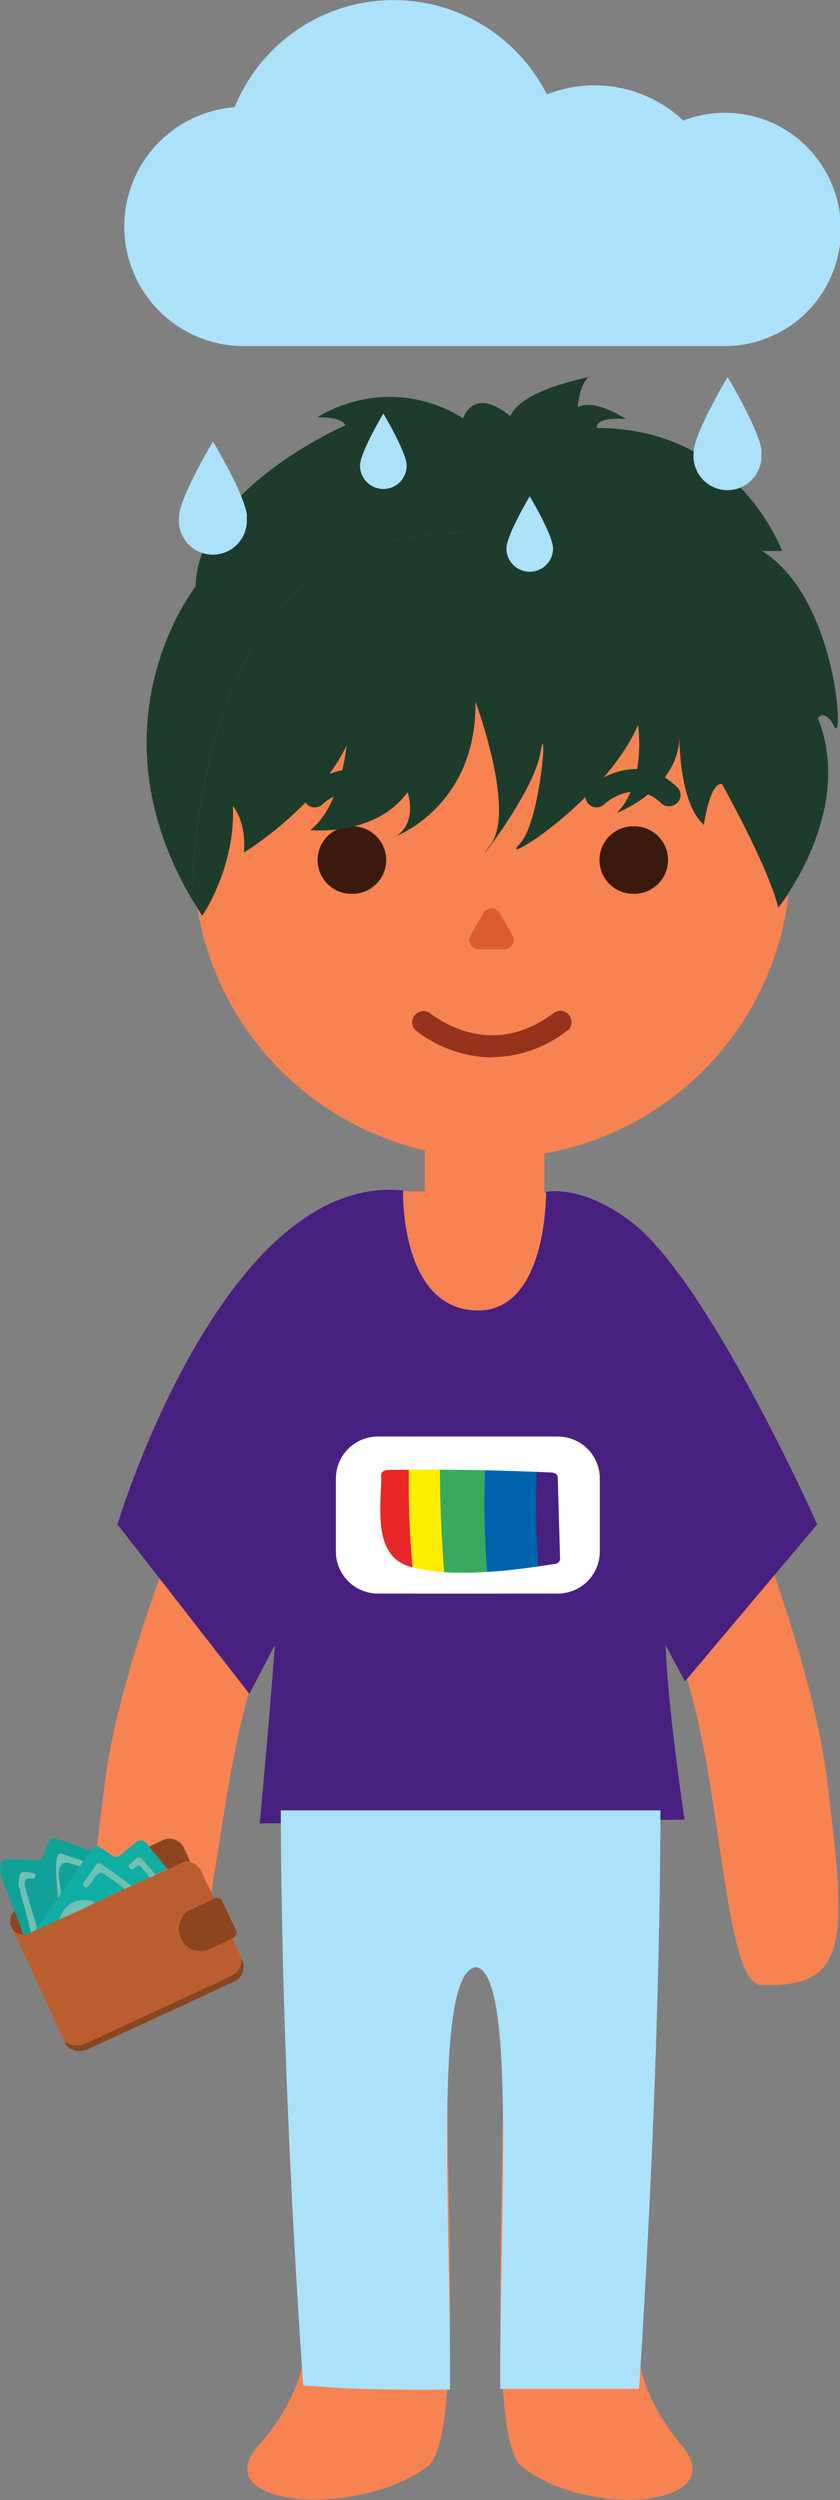 <svg xmlns="http://www.w3.org/2000/svg" xmlns:xlink="http://www.w3.org/1999/xlink" width="180.077" height="535.899" viewBox="0 0 180.077 535.899">
  <rect x="0" y="0" width="180.077" height="535.899" fill="#808080" stroke="none"/>
  <defs>
    <clipPath id="clip-path">
      <rect id="Rectangle_16" data-name="Rectangle 16" width="159.688" height="455.089" fill="none"/>
    </clipPath>
    <clipPath id="clip-path-2">
      <rect id="Rectangle_31" data-name="Rectangle 31" width="154.069" height="122.598" fill="none"/>
    </clipPath>
    <clipPath id="clip-path-3">
      <rect id="Rectangle_30" data-name="Rectangle 30" width="56.58" height="33.683" fill="none"/>
    </clipPath>
    <clipPath id="clip-path-4">
      <rect id="Rectangle_32" data-name="Rectangle 32" width="52.241" height="45.601" fill="none"/>
    </clipPath>
  </defs>
  <g transform="translate(-294.99 -691.912)">
    <g id="Artwork_13" data-name="Artwork 13" transform="translate(394.844 1000.267)">
      <g id="Artwork_13-2" data-name="Artwork 13" transform="translate(-79.844 -227.544)" clip-path="url(#clip-path)">
        <path id="Path_403" data-name="Path 403" d="M107.288,166.088H117.85a2.437,2.437,0,0,0,0-4.8H107.288a2.437,2.437,0,1,0,0,4.8" transform="translate(-27.296 -42.149)" fill="#db5c30"/>
        <path id="Path_404" data-name="Path 404" d="M92.964,53.4A63.964,63.964,0,1,1,29,117.364,63.964,63.964,0,0,1,92.964,53.4" transform="translate(-7.58 -13.958)" fill="#f68351"/>
        <path id="Path_405" data-name="Path 405" d="M69.438,130.4a7.238,7.238,0,1,1-7.238,7.238,7.238,7.238,0,0,1,7.238-7.238" transform="translate(-16.258 -34.085)" fill="#3b1a0e"/>
        <path id="Path_406" data-name="Path 406" d="M151.238,130.4A7.238,7.238,0,1,1,144,137.638a7.238,7.238,0,0,1,7.238-7.238" transform="translate(-37.64 -34.085)" fill="#3b1a0e"/>
        <path id="Path_407" data-name="Path 407" d="M77.608,121.186a2.437,2.437,0,0,1-3.25-.074,8.494,8.494,0,0,0-5.687-2.511,10.755,10.755,0,0,0-6.5,2.733,2.377,2.377,0,0,1-3.324-3.4l.3-.3a15.294,15.294,0,0,1,9.528-3.841c4.136,0,6.278,1.329,9.085,3.841a2.364,2.364,0,0,1,.074,3.4l-.222.148Z" transform="translate(-15.195 -29.746)" fill="#d8271a"/>
        <path id="Path_408" data-name="Path 408" d="M159.408,121.186a2.437,2.437,0,0,1-3.25-.074,8.494,8.494,0,0,0-5.687-2.511,10.755,10.755,0,0,0-6.5,2.733,2.377,2.377,0,0,1-3.324-3.4l.3-.3a15.478,15.478,0,0,1,9.528-3.841c4.062,0,6.278,1.329,9.085,3.841a2.364,2.364,0,0,1,.074,3.4l-.222.148Z" transform="translate(-36.577 -29.746)" fill="#d8271a"/>
        <path id="Path_409" data-name="Path 409" d="M109.119,195.357A27.181,27.181,0,0,1,92.87,189.67a2.364,2.364,0,0,1-.443-3.324l.222-.222h0a2.437,2.437,0,0,1,3.176-.222c3.915,2.954,14.477,8.937,26.442-.074a2.364,2.364,0,0,1,3.25.369h0a2.437,2.437,0,0,1-.222,3.4h-.148a26.413,26.413,0,0,1-16.028,5.687" transform="translate(-24.031 -48.447)" fill="#95331c"/>
        <path id="Path_410" data-name="Path 410" d="M110.019,155.164a1.994,1.994,0,0,1,3.4,0l1.4,2.437,1.4,2.437a1.994,1.994,0,0,1-1.7,2.954h-5.613a1.994,1.994,0,0,1-1.7-2.954l1.4-2.437Z" transform="translate(-27.96 -40.31)" fill="#db5c30"/>
        <path id="Path_411" data-name="Path 411" d="M62.224,133.907s-6.648,2.216-9.824-2.807c0,0,2.733,7.312,6.648,8.42s3.176-5.613,3.176-5.613" transform="translate(-13.697 -34.268)" fill="#3b1a0e"/>
        <path id="Path_412" data-name="Path 412" d="M159.577,133.907s8.2,2.216,12.039-2.807c0,0-3.324,7.312-8.125,8.42s-3.915-5.613-3.915-5.613" transform="translate(-41.695 -34.268)" fill="#3b1a0e"/>
        <path id="Path_413" data-name="Path 413" d="M93.138,53.4a64,64,0,1,1-.074,0" transform="translate(-7.606 -13.958)" fill="#f68351"/>
        <path id="Path_414" data-name="Path 414" d="M69.538,130.4a7.238,7.238,0,1,1-7.238,7.238,7.238,7.238,0,0,1,7.238-7.238" transform="translate(-16.284 -34.085)" fill="#3b1a0e"/>
        <path id="Path_415" data-name="Path 415" d="M151.338,130.4a7.238,7.238,0,1,1-7.238,7.238,7.238,7.238,0,0,1,7.238-7.238" transform="translate(-37.666 -34.085)" fill="#3b1a0e"/>
        <path id="Path_416" data-name="Path 416" d="M77.708,121.186a2.437,2.437,0,0,1-3.25-.074,8.494,8.494,0,0,0-5.687-2.511,10.755,10.755,0,0,0-6.5,2.733,2.377,2.377,0,0,1-3.324-3.4l.3-.3a15.113,15.113,0,0,1,9.528-3.841c4.136,0,6.278,1.329,9.085,3.841a2.364,2.364,0,0,1,.074,3.4l-.222.148Z" transform="translate(-15.221 -29.746)" fill="#d8271a"/>
        <path id="Path_417" data-name="Path 417" d="M159.508,121.186a2.437,2.437,0,0,1-3.25-.074,8.494,8.494,0,0,0-5.687-2.511,10.755,10.755,0,0,0-6.5,2.733,2.377,2.377,0,1,1-3.324-3.4l.3-.3a15.113,15.113,0,0,1,9.528-3.841c4.136,0,6.278,1.329,9.085,3.841a2.364,2.364,0,0,1,.074,3.4l-.222.148Z" transform="translate(-36.603 -29.746)" fill="#d8271a"/>
        <path id="Path_418" data-name="Path 418" d="M107.387,165.488h10.562a2.437,2.437,0,1,0,0-4.8H107.387a2.437,2.437,0,0,0,0,4.8" transform="translate(-27.543 -41.992)" fill="#db5c30"/>
        <path id="Path_419" data-name="Path 419" d="M109.319,195.357A27.181,27.181,0,0,1,93.07,189.67a2.364,2.364,0,0,1-.443-3.324l.222-.222h0a2.437,2.437,0,0,1,3.176-.222c3.915,2.954,14.477,8.937,26.442-.074a2.364,2.364,0,0,1,3.25.369h0a2.437,2.437,0,0,1-.222,3.4h-.222a26.413,26.413,0,0,1-16.028,5.687" transform="translate(-24.083 -48.447)" fill="#95331c"/>
        <path id="Path_420" data-name="Path 420" d="M96.2,213.345V235.8h25.63v-26Z" transform="translate(-25.145 -54.839)" fill="#f68351"/>
        <path id="Path_421" data-name="Path 421" d="M67.275,236.3a28.658,28.658,0,0,0-8.568,1.182c-7.608,2.29-16.323,7.165-19.647,17.653C32.634,275.3,7,327.887,2.5,362.749S-2.45,407.14,17.493,406.475c9.9-.369,8.716-60.714,22.9-77.924,0,0-1.92,55.839,4.949,153.631.443,6.5-3.176,15.437-9.824,22.823-11.892,13.3,20.9,15.954,36.044,4.727,11.67-8.716-3.1-121.871,10.414-123.5,12.852,1.625-1.182,114.78,9.9,123.5,14.329,11.3,45.425,8.568,34.124-4.727-6.278-7.386-9.75-16.323-9.307-22.823,6.574-97.718,4.727-153.631,4.727-153.631,13.443,17.136,12.261,77.554,21.715,77.924,18.908.665,18.391-9.38,14.181-43.726S128.8,275.3,122.745,255.207a24.891,24.891,0,0,0-11.892-14.772,29.027,29.027,0,0,0-14.181-3.767Z" transform="translate(0.013 -61.765)" fill="#f68351"/>
        <path id="Path_422" data-name="Path 422" d="M92.964,53.4A63.964,63.964,0,1,1,29,117.364,63.964,63.964,0,0,1,92.964,53.4" transform="translate(-7.58 -13.958)" fill="#f68351"/>
        <path id="Path_423" data-name="Path 423" d="M72.338,130.4a7.238,7.238,0,1,1-7.238,7.238,7.238,7.238,0,0,1,7.238-7.238" transform="translate(-17.016 -34.085)" fill="#3b1a0e"/>
        <path id="Path_424" data-name="Path 424" d="M154.138,130.4a7.238,7.238,0,1,1-7.238,7.238,7.238,7.238,0,0,1,7.238-7.238" transform="translate(-38.398 -34.085)" fill="#3b1a0e"/>
        <path id="Path_425" data-name="Path 425" d="M80.508,121.186a2.437,2.437,0,0,1-3.25-.074,8.494,8.494,0,0,0-5.687-2.511,10.755,10.755,0,0,0-6.5,2.733,2.377,2.377,0,0,1-3.324-3.4l.3-.3a15.113,15.113,0,0,1,9.528-3.841c4.136,0,6.278,1.329,9.085,3.841a2.364,2.364,0,0,1,.074,3.4l-.222.148Z" transform="translate(-15.953 -29.746)" fill="#1e3c2c"/>
        <path id="Path_426" data-name="Path 426" d="M162.308,121.186a2.437,2.437,0,0,1-3.25-.074,8.494,8.494,0,0,0-5.687-2.511,10.755,10.755,0,0,0-6.5,2.733,2.377,2.377,0,1,1-3.324-3.4l.3-.3a15.294,15.294,0,0,1,9.528-3.841c4.136,0,6.278,1.329,9.085,3.841a2.363,2.363,0,0,1,.074,3.4l-.222.148Z" transform="translate(-37.335 -29.746)" fill="#1e3c2c"/>
        <path id="Path_427" data-name="Path 427" d="M112.219,155.164a1.994,1.994,0,0,1,3.4,0l1.4,2.437,1.4,2.437a1.994,1.994,0,0,1-1.7,2.954h-5.613a1.994,1.994,0,0,1-1.7-2.954l1.4-2.437Z" transform="translate(-28.535 -40.31)" fill="#db5c30"/>
        <path id="Path_428" data-name="Path 428" d="M109.719,193.957A27.181,27.181,0,0,1,93.47,188.27a2.364,2.364,0,0,1-.443-3.324l.222-.222h0a2.437,2.437,0,0,1,3.176-.222c3.915,2.954,14.477,8.937,26.442-.074a2.364,2.364,0,0,1,3.25.369h0a2.437,2.437,0,0,1-.222,3.4h-.148a26.413,26.413,0,0,1-16.028,5.687" transform="translate(-24.188 -48.081)" fill="#95331c"/>
        <path id="Path_429" data-name="Path 429" d="M72.638,130.4a7.238,7.238,0,1,1-7.238,7.238,7.238,7.238,0,0,1,7.238-7.238" transform="translate(-17.095 -34.085)" fill="#3b1a0e"/>
        <path id="Path_430" data-name="Path 430" d="M154.438,130.4a7.238,7.238,0,1,1-7.238,7.238,7.238,7.238,0,0,1,7.238-7.238" transform="translate(-38.476 -34.085)" fill="#3b1a0e"/>
        <path id="Path_431" data-name="Path 431" d="M68.231,236.05s-.739,24.67,15.142,25.7,15.511-25.408,15.511-25.408,7.534-1.7,18.17,6.352c16.619,12.556,39.959,64.924,39.959,64.924L128.649,341.3l-4.136-7.829s.222,11.522,4.062,37.448l-91.071.812s1.92-20.533,3.25-38.26l-5.466,10.488L7,307.621s22.675-75.412,61.231-71.572" transform="translate(-1.83 -61.663)" fill="#482080"/>
        <path id="Path_432" data-name="Path 432" d="M147.482,37.3h4.21s-9.528-26.368-39.663-26.368c0,0-.96-2.364,6.2-1.92,0,0-6.943-4.579-10.341-2.511,0,0,.3-4.8,2.364-6.5-4.432,1.034-14.7,3.471-16.84,8.42,0,0-7.165-6.648-10.119.443,0,0-14.107-10.193-31.317-.222,0,0,5.17-.222,6.13,1.7,0,0-31.686,13.738-32.13,34.567,0,0-23.045,28.954-.886,66.918,1.034-29.1,9.6-64.85,36.266-74.452,31.465-12.409,67.8,5.17,83.537,37.226,5.761,10.562,7.312,23.266,8.051,36.192,4.21-6.426,12.63-22.085,6.426-37.669,0,0,1.477-2.216,3.545,1.847s.591-27.624-15.511-37.669" transform="translate(-4.044 0)" fill="#1e3c2c"/>
        <path id="Path_433" data-name="Path 433" d="M64.766,49.184C38.1,58.786,29.534,94.535,28.5,123.636l2.29,3.693s7.165-10.414,6.574-23.562c0,0,2.954,3.324,2.364,9.971,0,0,15.289-9.159,22.011-22.9,0,0-1.182,12.926-7.755,18.1,0,0,13.886,1.477,20.829-8.125,0,0,2.216,6.278-2.364,9.38,0,0,17.284-6.574,16.914-28.806,0,0,8.716,23.34,3.25,30.652s9.011-10.341,10.636-19.5.3,14.551-4.506,19.5,18.391-9.307,25.482-25.63c0,0,1.847,12.187-4.506,18.835,0,0,13.369-5.1,13.369-16.545,0,0-.222,14.255,5.244,19.13,0,0,1.33-9.454,3.915-8.716,0,0,9.824,17.505,12.039,26.442,0,0,.886-1.108,2.216-3.028-.812-12.926-2.364-25.63-8.051-36.192-15.88-31.982-52.22-49.561-83.685-37.152" transform="translate(-7.45 -11.81)" fill="#1e3c2c"/>
        <path id="Path_434" data-name="Path 434" d="M66.218,539.791c8.125.443,16.249.443,24.448.369.3-36.34-3.693-89.446,5.54-90.554,8.789,1.108,5.023,54.066,5.244,90.406h29.766C134.909,482.7,135.721,440.374,135.8,416H54.4c.074,24.3.886,66.4,4.8,123.274l7.017.517" transform="translate(-14.219 -108.737)" fill="#ace1fa"/>
      </g>
    </g>
    <g id="Artwork_10" data-name="Artwork 10" transform="translate(398.033 753.211)">
      <g id="Group_33" data-name="Group 33" transform="translate(-77.034 -61.299)" clip-path="url(#clip-path-2)">
        <path id="Path_719" data-name="Path 719" d="M129.484,74.191a24.852,24.852,0,0,0,23.032-15.126,25.12,25.12,0,0,0-4.927-27.224,24.751,24.751,0,0,0-26.853-5.988,27.647,27.647,0,0,0-29.231-5.588,36.776,36.776,0,0,0-66.932,2.724,25.643,25.643,0,0,0,1.25,51.2" transform="translate(-0.272 -0.008)" fill="#ace1fa"/>
        <path id="Path_720" data-name="Path 720" d="M32.3,151.706a7.349,7.349,0,0,1-3.407,6.944,7.253,7.253,0,0,1-7.7,0,7.349,7.349,0,0,1-3.407-6.944c0-4.051,7.29-16.206,7.29-16.206s7.29,12.154,7.29,16.206" transform="translate(-5.426 -40.85)" fill="#ace1fa"/>
        <path id="Path_721" data-name="Path 721" d="M191.2,131.906a7.349,7.349,0,0,1-3.407,6.944,7.253,7.253,0,0,1-7.7,0,7.349,7.349,0,0,1-3.407-6.944c0-4.051,7.29-16.206,7.29-16.206s7.29,12.154,7.29,16.206" transform="translate(-53.999 -34.881)" fill="#ace1fa"/>
        <path id="Path_722" data-name="Path 722" d="M128.9,163.476a5,5,0,1,1-10,0c0-2.794,5-11.176,5-11.176s5,8.382,5,11.176" transform="translate(-36.346 -45.915)" fill="#ace1fa"/>
        <path id="Path_723" data-name="Path 723" d="M83.7,138.076a5,5,0,1,1-10,0c0-2.794,5-11.176,5-11.176s5,8.382,5,11.176" transform="translate(-22.529 -38.258)" fill="#ace1fa"/>
      </g>
    </g>
    <g id="Artwork_43" data-name="Artwork 43" transform="translate(395.287 1016.69)">
      <g id="Group_31" data-name="Group 31" transform="translate(-28.29 -16.841)" clip-path="url(#clip-path-3)">
        <path id="Path_700" data-name="Path 700" d="M24.5,0H9.612a5,5,0,0,1-4.88,4.2H4.3V29.217h0a4.942,4.942,0,0,1,4.818,4.447H24.251a8.277,8.277,0,0,0,1.3-4.447l.432-24.4A7.968,7.968,0,0,0,24.5,0" transform="translate(-1.644 0)" fill="#e50019"/>
        <path id="Path_701" data-name="Path 701" d="M36.383,3.212A8.4,8.4,0,0,0,35.827,0H15.011a8.462,8.462,0,0,0-.618,3.212,219.957,219.957,0,0,0,1.174,25.016,10.192,10.192,0,0,0,2.285,5.436H35.518a6.98,6.98,0,0,0,2.1-5.5A219.959,219.959,0,0,1,36.383,3.212" transform="translate(-5.498 0)" fill="#e82727"/>
        <path id="Path_702" data-name="Path 702" d="M47.4,2.656A8.462,8.462,0,0,0,47.094,0H25.907a8.709,8.709,0,0,0-.494,2.656,194.45,194.45,0,0,0,1.3,31.008H48.761A194.387,194.387,0,0,1,47.4,2.656" transform="translate(-9.662)" fill="#fe0"/>
        <path id="Path_703" data-name="Path 703" d="M58.145,2.656A8.586,8.586,0,0,0,57.712,0H36.525a8.648,8.648,0,0,0-.432,2.656Q35.97,17.11,37.2,31.44a8.956,8.956,0,0,0,.494,2.224H59.133a8.524,8.524,0,0,0,.062-2.224Q57.959,17.048,58.083,2.656" transform="translate(-13.795)" fill="#39a95e"/>
        <path id="Path_704" data-name="Path 704" d="M59.515,33.387a3.953,3.953,0,0,0,.432,1.73H70.139a3.953,3.953,0,0,0,.432-1.73c0-8.277-.309-16.616-.679-24.893a5.32,5.32,0,0,0-5.5-4.694c-3.027.062-5.621,2.038-5.5,4.694.371,8.277.679,16.616.679,24.893" transform="translate(-22.516 -1.452)" fill="#482080"/>
        <path id="Path_705" data-name="Path 705" d="M53.009,35.192H63.015a3.212,3.212,0,0,0,.432-1.977,182.652,182.652,0,0,1-.679-24.522c.124-2.471-2.594-4.756-5.5-4.694s-5.436,2.162-5.559,4.756a182.65,182.65,0,0,0,.679,24.522,5,5,0,0,0,.618,1.977" transform="translate(-19.716 -1.528)" fill="#0063b0"/>
        <path id="Path_706" data-name="Path 706" d="M0,9.018V24.708a9.018,9.018,0,0,0,9.018,8.956H47.562a9.018,9.018,0,0,0,9.018-8.957V9.018A9.018,9.018,0,0,0,47.562,0H9.018A9.018,9.018,0,0,0,0,9.018M46.944,27.3c-10.13,1.668-22.978,3.027-31.193.556S9.883,14.145,9.7,8.215h0c0-.556.618-.988,1.359-1.05q17.6-.247,35.208.556c.741.062,1.3.432,1.3.988.185,6.98.309,10.624.494,17.6a1.178,1.178,0,0,1-1.05.988" fill="#fff"/>
      </g>
    </g>
    <g id="o5YWvq" transform="translate(321.111 1108.801)">
      <g id="Group_34" data-name="Group 34" transform="translate(-26.121 -22.8)" clip-path="url(#clip-path-4)">
        <path id="Path_724" data-name="Path 724" d="M15.844,47.178,4.8,23.212a3.075,3.075,0,0,0,2.863.879,10.152,10.152,0,0,0,1.87-.762l5.2-2.461q3.857-1.641,7.6-3.516L28.7,14.363l1.461-.7L34.135,11.9l1.227-.586,2.571-1.172,1.636-.762a5.026,5.026,0,0,1,3.156-.82,4.154,4.154,0,0,1,2.688,2.52c.76,1.758,1.636,3.516,2.454,5.274l-5.2,2.461a3.741,3.741,0,0,0-1.344,1,4.966,4.966,0,0,0-.351,5.8,4.726,4.726,0,0,0,5.96,1.582l4.909-2.227,2.045,4.571c-.058.117-.175.234-.175.293-.117,1.758-1.227,2.7-2.746,3.4L21.1,47.119c-1.695.762-3.272,1.289-4.967.059h-.292" transform="translate(-1.995 -3.523)" fill="#bb5e2f"/>
        <path id="Path_725" data-name="Path 725" d="M61.742,44.5a3.412,3.412,0,0,1-1.87,4.688L48.535,54.462,29.076,63.427c-1.87.879-3.506.879-5.025-.645l-.351-.7h.292c1.695,1.231,3.272.7,4.967-.059L58.82,48.192c1.519-.7,2.63-1.582,2.746-3.4a.5.5,0,0,1,.175-.293" transform="translate(-9.851 -18.424)" fill="#8b461f"/>
        <path id="Path_726" data-name="Path 726" d="M3.7,25.321c-.058-2.227,1.227-3.457,3.156-4.278,2.98-1.289,5.96-2.7,8.941-4.043l-.467.82L9.075,26.844a10.21,10.21,0,0,1-1.87.762,3.092,3.092,0,0,1-2.863-.879L3.7,25.321" transform="translate(-1.537 -7.038)" fill="#8b461f"/>
        <path id="Path_727" data-name="Path 727" d="M22.127,3.573l-.877-.352L13.011.35C11.082-.295,10.79-.178,10.089,1.7L9.68,2.811C8.92,4.8,8.92,4.8,6.758,4.627L2.434,4.452C.681,4.334.272,4.627.1,6.268v.469c-.175,1.875,4.09,10.606,4.85,13.888A2.623,2.623,0,0,0,6,20.507l.409-.117.409-.176c-.058-1.289-2.8-9.61-2.746-10.548.234-2.637.351-2.7,3.039-2.285.351.059.7.117.584.527s-.175.7-.643.7H6.641c-.935-.234-1.227.293-1.286,1.113s2.162,7.559,2.63,9.669l1.4-.7c1.11-.469,2.162-.879,3.214-1.406.058-3.926-1.11-11.368-.292-13.477a.7.7,0,0,1,.935-.527l4.441,1.582a.626.626,0,1,1-.409,1.172l-1.87-.586C13.42,4.8,13.361,4.8,12.718,6.678s.7,6.563,1.227,9.844l.117-.117a3.383,3.383,0,0,1,1.812-.586c.643-2.52.993-5.743,2.454-5.977a2.169,2.169,0,0,1,.643-1c2.221-2.285,5.142-2.52,7.889-.527l5.844-1L22.127,3.573" transform="translate(-0.038 0.002)" fill="#0fa198"/>
        <path id="Path_728" data-name="Path 728" d="M21.178,19.515l1.286-.7C22,15.53,20.886,10.08,21.237,8.967s.7-1.875,2.688-1.231l1.87.586c.351.117.76.059.877-.352a.645.645,0,0,0-.409-.879L21.821,5.568a.7.7,0,0,0-.935.527c-.818,2.11.292,9.493.292,13.477" transform="translate(-8.556 -2.287)" fill="#6ec1b2"/>
        <path id="Path_729" data-name="Path 729" d="M39.732,13.244c-2.746-1.992-5.61-1.758-7.889.527a2.169,2.169,0,0,0-.643,1c2.863-.41,5.668-.938,8.473-1.524" transform="translate(-12.968 -4.923)" fill="#6ec1b2"/>
        <path id="Path_730" data-name="Path 730" d="M9.429,25.282l.584-.293.818-.41c-.467-2.051-2.8-9.083-2.746-9.786S8.436,13.5,9.37,13.68H9.78c.526,0,.584-.352.643-.7s-.234-.469-.584-.527C7.15,11.98,7.033,12.1,6.8,14.734c-.058.879,2.571,9.258,2.63,10.606" transform="translate(-2.826 -5.066)" fill="#6ec1b2"/>
        <path id="Path_731" data-name="Path 731" d="M12.9,20.09l6.253-9.024.467-.82,4.909-6.915c1.11-1.582,1.461-1.7,3.1-.586l.935.645c1.753,1.231,1.753,1.231,3.331-.117l2.221-1.817C35.4.4,35.924.4,36.975,1.631l.292.352L41.3,6.847,38.67,8.019,36.917,5.968c-1.636-2.051-1.812-2.051-3.681-.176-.234.234-.526.469-.175.762s.526.469.935.176l.292-.234c.643-.7,1.11-.469,1.636.176L37.5,8.663,33.528,10.48c-2.1-1.7-4.324-3.164-6.545-4.688a.7.7,0,0,0-1.052.117L23.3,9.659a.646.646,0,0,0,.175.938c.351.293.7.059.935-.234l1.11-1.524c1.227-1.641,1.227-1.7,2.8-.527a25.937,25.937,0,0,1,3.74,2.813L25.7,14.113a2.1,2.1,0,0,0-1.052-.469c-3.1-.645-5.493.82-6.545,3.985L12.9,20.09" transform="translate(-5.362 -0.284)" fill="#10ada3"/>
        <path id="Path_732" data-name="Path 732" d="M58.674,6.663,54.7,1.8,57.563.452a3.385,3.385,0,0,1,4.558,1.582c.526,1,.935,2.051,1.4,3.047-1.169-.293-2.162.352-3.156.82l-1.636.762" transform="translate(-22.736 -0.042)" fill="#8b461f"/>
        <path id="Path_733" data-name="Path 733" d="M39.373,14.675a34.676,34.676,0,0,0-3.74-2.813c-1.227-.938-1.636-1.113-2.8.527l-1.11,1.524a.662.662,0,0,1-.935.234.646.646,0,0,1-.175-.938l2.63-3.75a.7.7,0,0,1,1.052-.176c2.221,1.524,4.441,2.988,6.545,4.688l-1.461.645" transform="translate(-12.668 -3.775)" fill="#6ec1b2"/>
        <path id="Path_734" data-name="Path 734" d="M21.8,26.679c1.052-3.164,3.448-4.629,6.545-3.985a2.1,2.1,0,0,1,1.052.469q-3.74,1.875-7.6,3.516" transform="translate(-9.061 -9.334)" fill="#6ec1b2"/>
        <path id="Path_735" data-name="Path 735" d="M51.744,11.334,50.166,9.4c-.467-.645-.993-.879-1.636-.176l-.292.234c-.409.293-.643.059-.935-.176s-.058-.527.175-.762c1.87-1.875,2.045-1.875,3.681.176l1.812,2.11-1.227.586" transform="translate(-19.605 -2.955)" fill="#6ec1b2"/>
        <path id="Path_736" data-name="Path 736" d="M74.662,22c-.526-.117-.993-.469-1.519-.176l-5.2,2.461a3.741,3.741,0,0,0-1.344,1,4.966,4.966,0,0,0-.351,5.8,4.726,4.726,0,0,0,5.96,1.582l4.909-2.227a1.935,1.935,0,0,0,.818-1.465L74.662,22" transform="translate(-27.212 -8.987)" fill="#8b461f"/>
      </g>
    </g>
  </g>
</svg>
